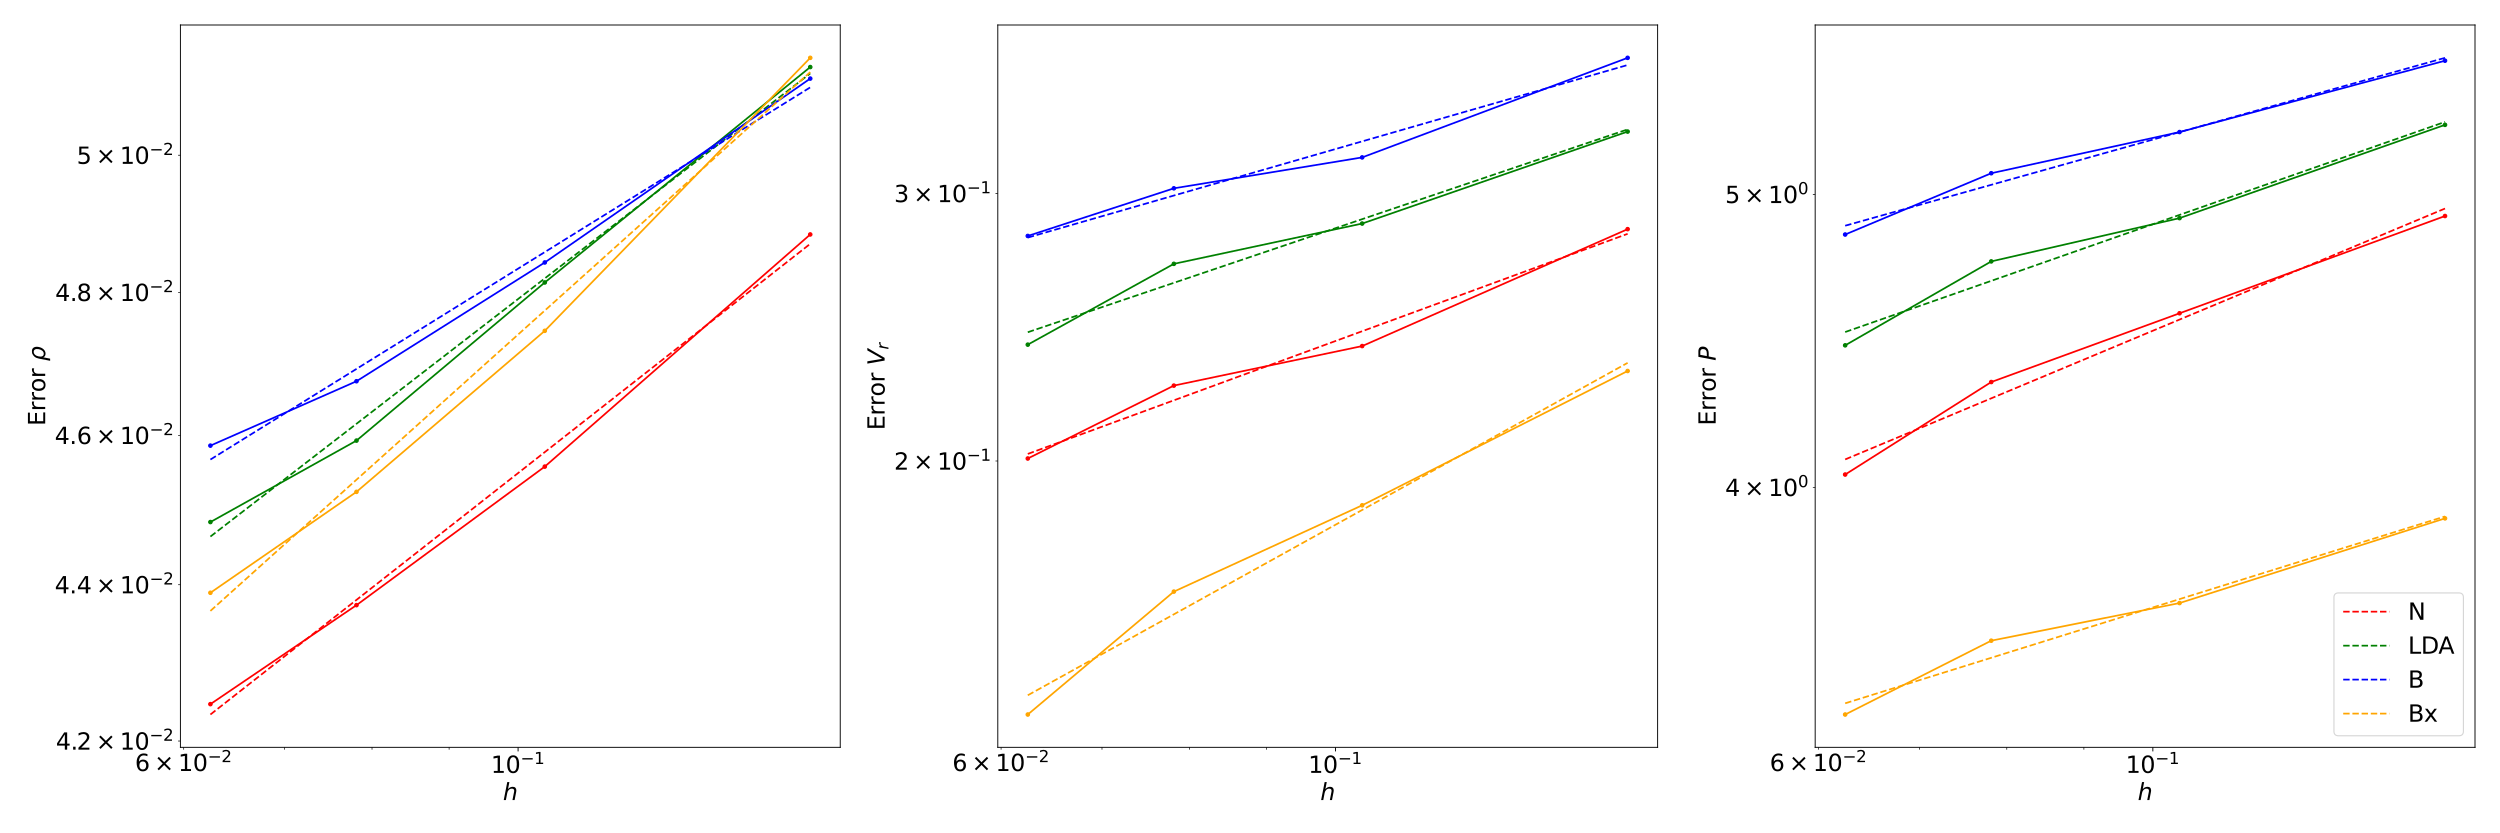 <?xml version="1.0" encoding="utf-8" standalone="no"?>
<!DOCTYPE svg PUBLIC "-//W3C//DTD SVG 1.1//EN"
  "http://www.w3.org/Graphics/SVG/1.1/DTD/svg11.dtd">
<svg xmlns:xlink="http://www.w3.org/1999/xlink" width="2160pt" height="720pt" viewBox="0 0 2160 720" xmlns="http://www.w3.org/2000/svg" version="1.1">
 <defs>
  <style type="text/css">*{stroke-linejoin: round; stroke-linecap: butt}</style>
 </defs>
 <g id="figure_1">
  <g id="patch_1">
   <path d="M 0 720 
L 2160 720 
L 2160 0 
L 0 0 
z
" style="fill: #ffffff"/>
  </g>
  <g id="axes_1">
   <g id="patch_2">
    <path d="M 155.875 645.712 
L 725.965 645.712 
L 725.965 21.6 
L 155.875 21.6 
z
" style="fill: #ffffff"/>
   </g>
   <g id="matplotlib.axis_1">
    <g id="xtick_1">
     <g id="line2d_1">
      <defs>
       <path id="m29c00d9abf" d="M 0 0 
L 0 3.5 
" style="stroke: #000000; stroke-width: 0.8"/>
      </defs>
      <g>
       <use xlink:href="#m29c00d9abf" x="447.627" y="645.712" style="stroke: #000000; stroke-width: 0.8"/>
      </g>
     </g>
     <g id="text_1">
      <!-- $\mathdefault{10^{-1}}$ -->
      <g transform="translate(424.127 667.909) scale(0.2 -0.2)">
       <defs>
        <path id="DejaVuSans-31" d="M 794 531 
L 1825 531 
L 1825 4091 
L 703 3866 
L 703 4441 
L 1819 4666 
L 2450 4666 
L 2450 531 
L 3481 531 
L 3481 0 
L 794 0 
L 794 531 
z
" transform="scale(0.016)"/>
        <path id="DejaVuSans-30" d="M 2034 4250 
Q 1547 4250 1301 3770 
Q 1056 3291 1056 2328 
Q 1056 1369 1301 889 
Q 1547 409 2034 409 
Q 2525 409 2770 889 
Q 3016 1369 3016 2328 
Q 3016 3291 2770 3770 
Q 2525 4250 2034 4250 
z
M 2034 4750 
Q 2819 4750 3233 4129 
Q 3647 3509 3647 2328 
Q 3647 1150 3233 529 
Q 2819 -91 2034 -91 
Q 1250 -91 836 529 
Q 422 1150 422 2328 
Q 422 3509 836 4129 
Q 1250 4750 2034 4750 
z
" transform="scale(0.016)"/>
        <path id="DejaVuSans-2212" d="M 678 2272 
L 4684 2272 
L 4684 1741 
L 678 1741 
L 678 2272 
z
" transform="scale(0.016)"/>
       </defs>
       <use xlink:href="#DejaVuSans-31" transform="translate(0 0.684)"/>
       <use xlink:href="#DejaVuSans-30" transform="translate(63.623 0.684)"/>
       <use xlink:href="#DejaVuSans-2212" transform="translate(128.203 38.966) scale(0.7)"/>
       <use xlink:href="#DejaVuSans-31" transform="translate(186.855 38.966) scale(0.7)"/>
      </g>
     </g>
    </g>
    <g id="xtick_2">
     <g id="line2d_2">
      <defs>
       <path id="m49c9341bab" d="M 0 0 
L 0 2 
" style="stroke: #000000; stroke-width: 0.6"/>
      </defs>
      <g>
       <use xlink:href="#m49c9341bab" x="158.712" y="645.712" style="stroke: #000000; stroke-width: 0.6"/>
      </g>
     </g>
     <g id="text_2">
      <!-- $\mathdefault{6\times10^{-2}}$ -->
      <g transform="translate(116.612 666.309) scale(0.2 -0.2)">
       <defs>
        <path id="DejaVuSans-36" d="M 2113 2584 
Q 1688 2584 1439 2293 
Q 1191 2003 1191 1497 
Q 1191 994 1439 701 
Q 1688 409 2113 409 
Q 2538 409 2786 701 
Q 3034 994 3034 1497 
Q 3034 2003 2786 2293 
Q 2538 2584 2113 2584 
z
M 3366 4563 
L 3366 3988 
Q 3128 4100 2886 4159 
Q 2644 4219 2406 4219 
Q 1781 4219 1451 3797 
Q 1122 3375 1075 2522 
Q 1259 2794 1537 2939 
Q 1816 3084 2150 3084 
Q 2853 3084 3261 2657 
Q 3669 2231 3669 1497 
Q 3669 778 3244 343 
Q 2819 -91 2113 -91 
Q 1303 -91 875 529 
Q 447 1150 447 2328 
Q 447 3434 972 4092 
Q 1497 4750 2381 4750 
Q 2619 4750 2861 4703 
Q 3103 4656 3366 4563 
z
" transform="scale(0.016)"/>
        <path id="DejaVuSans-d7" d="M 4488 3438 
L 3059 2003 
L 4488 575 
L 4116 197 
L 2681 1631 
L 1247 197 
L 878 575 
L 2303 2003 
L 878 3438 
L 1247 3816 
L 2681 2381 
L 4116 3816 
L 4488 3438 
z
" transform="scale(0.016)"/>
        <path id="DejaVuSans-32" d="M 1228 531 
L 3431 531 
L 3431 0 
L 469 0 
L 469 531 
Q 828 903 1448 1529 
Q 2069 2156 2228 2338 
Q 2531 2678 2651 2914 
Q 2772 3150 2772 3378 
Q 2772 3750 2511 3984 
Q 2250 4219 1831 4219 
Q 1534 4219 1204 4116 
Q 875 4013 500 3803 
L 500 4441 
Q 881 4594 1212 4672 
Q 1544 4750 1819 4750 
Q 2544 4750 2975 4387 
Q 3406 4025 3406 3419 
Q 3406 3131 3298 2873 
Q 3191 2616 2906 2266 
Q 2828 2175 2409 1742 
Q 1991 1309 1228 531 
z
" transform="scale(0.016)"/>
       </defs>
       <use xlink:href="#DejaVuSans-36" transform="translate(0 0.766)"/>
       <use xlink:href="#DejaVuSans-d7" transform="translate(83.105 0.766)"/>
       <use xlink:href="#DejaVuSans-31" transform="translate(186.377 0.766)"/>
       <use xlink:href="#DejaVuSans-30" transform="translate(250 0.766)"/>
       <use xlink:href="#DejaVuSans-2212" transform="translate(314.58 39.047) scale(0.7)"/>
       <use xlink:href="#DejaVuSans-32" transform="translate(373.232 39.047) scale(0.7)"/>
      </g>
     </g>
    </g>
    <g id="xtick_3">
     <g id="line2d_3">
      <g>
       <use xlink:href="#m49c9341bab" x="245.897" y="645.712" style="stroke: #000000; stroke-width: 0.6"/>
      </g>
     </g>
    </g>
    <g id="xtick_4">
     <g id="line2d_4">
      <g>
       <use xlink:href="#m49c9341bab" x="321.421" y="645.712" style="stroke: #000000; stroke-width: 0.6"/>
      </g>
     </g>
    </g>
    <g id="xtick_5">
     <g id="line2d_5">
      <g>
       <use xlink:href="#m49c9341bab" x="388.037" y="645.712" style="stroke: #000000; stroke-width: 0.6"/>
      </g>
     </g>
    </g>
    <g id="text_3">
     <!-- $h$ -->
     <g transform="translate(434.52 691.265) scale(0.2 -0.2)">
      <defs>
       <path id="DejaVuSans-Oblique-68" d="M 3566 2113 
L 3156 0 
L 2578 0 
L 2988 2091 
Q 3016 2238 3031 2350 
Q 3047 2463 3047 2528 
Q 3047 2791 2881 2937 
Q 2716 3084 2419 3084 
Q 1956 3084 1617 2771 
Q 1278 2459 1178 1941 
L 800 0 
L 225 0 
L 1172 4863 
L 1747 4863 
L 1375 2950 
Q 1594 3244 1934 3414 
Q 2275 3584 2650 3584 
Q 3113 3584 3367 3334 
Q 3622 3084 3622 2631 
Q 3622 2519 3608 2391 
Q 3594 2263 3566 2113 
z
" transform="scale(0.016)"/>
      </defs>
      <use xlink:href="#DejaVuSans-Oblique-68" transform="translate(0 0.016)"/>
     </g>
    </g>
   </g>
   <g id="matplotlib.axis_2">
    <g id="ytick_1">
     <g id="line2d_6">
      <defs>
       <path id="m13ef3aa8ee" d="M 0 0 
L -2 0 
" style="stroke: #000000; stroke-width: 0.6"/>
      </defs>
      <g>
       <use xlink:href="#m13ef3aa8ee" x="155.875" y="640.265" style="stroke: #000000; stroke-width: 0.6"/>
      </g>
     </g>
     <g id="text_4">
      <!-- $\mathdefault{4.2\times10^{-2}}$ -->
      <g transform="translate(48.275 647.863) scale(0.2 -0.2)">
       <defs>
        <path id="DejaVuSans-34" d="M 2419 4116 
L 825 1625 
L 2419 1625 
L 2419 4116 
z
M 2253 4666 
L 3047 4666 
L 3047 1625 
L 3713 1625 
L 3713 1100 
L 3047 1100 
L 3047 0 
L 2419 0 
L 2419 1100 
L 313 1100 
L 313 1709 
L 2253 4666 
z
" transform="scale(0.016)"/>
        <path id="DejaVuSans-2e" d="M 684 794 
L 1344 794 
L 1344 0 
L 684 0 
L 684 794 
z
" transform="scale(0.016)"/>
       </defs>
       <use xlink:href="#DejaVuSans-34" transform="translate(0 0.766)"/>
       <use xlink:href="#DejaVuSans-2e" transform="translate(63.623 0.766)"/>
       <use xlink:href="#DejaVuSans-32" transform="translate(89.91 0.766)"/>
       <use xlink:href="#DejaVuSans-d7" transform="translate(173.016 0.766)"/>
       <use xlink:href="#DejaVuSans-31" transform="translate(276.287 0.766)"/>
       <use xlink:href="#DejaVuSans-30" transform="translate(339.91 0.766)"/>
       <use xlink:href="#DejaVuSans-2212" transform="translate(404.49 39.047) scale(0.7)"/>
       <use xlink:href="#DejaVuSans-32" transform="translate(463.143 39.047) scale(0.7)"/>
      </g>
     </g>
    </g>
    <g id="ytick_2">
     <g id="line2d_7">
      <g>
       <use xlink:href="#m13ef3aa8ee" x="155.875" y="505.221" style="stroke: #000000; stroke-width: 0.6"/>
      </g>
     </g>
     <g id="text_5">
      <!-- $\mathdefault{4.4\times10^{-2}}$ -->
      <g transform="translate(47.275 512.819) scale(0.2 -0.2)">
       <use xlink:href="#DejaVuSans-34" transform="translate(0 0.766)"/>
       <use xlink:href="#DejaVuSans-2e" transform="translate(63.623 0.766)"/>
       <use xlink:href="#DejaVuSans-34" transform="translate(95.41 0.766)"/>
       <use xlink:href="#DejaVuSans-d7" transform="translate(178.516 0.766)"/>
       <use xlink:href="#DejaVuSans-31" transform="translate(281.787 0.766)"/>
       <use xlink:href="#DejaVuSans-30" transform="translate(345.41 0.766)"/>
       <use xlink:href="#DejaVuSans-2212" transform="translate(409.99 39.047) scale(0.7)"/>
       <use xlink:href="#DejaVuSans-32" transform="translate(468.643 39.047) scale(0.7)"/>
      </g>
     </g>
    </g>
    <g id="ytick_3">
     <g id="line2d_8">
      <g>
       <use xlink:href="#m13ef3aa8ee" x="155.875" y="376.18" style="stroke: #000000; stroke-width: 0.6"/>
      </g>
     </g>
     <g id="text_6">
      <!-- $\mathdefault{4.6\times10^{-2}}$ -->
      <g transform="translate(47.275 383.779) scale(0.2 -0.2)">
       <use xlink:href="#DejaVuSans-34" transform="translate(0 0.766)"/>
       <use xlink:href="#DejaVuSans-2e" transform="translate(63.623 0.766)"/>
       <use xlink:href="#DejaVuSans-36" transform="translate(95.41 0.766)"/>
       <use xlink:href="#DejaVuSans-d7" transform="translate(178.516 0.766)"/>
       <use xlink:href="#DejaVuSans-31" transform="translate(281.787 0.766)"/>
       <use xlink:href="#DejaVuSans-30" transform="translate(345.41 0.766)"/>
       <use xlink:href="#DejaVuSans-2212" transform="translate(409.99 39.047) scale(0.7)"/>
       <use xlink:href="#DejaVuSans-32" transform="translate(468.643 39.047) scale(0.7)"/>
      </g>
     </g>
    </g>
    <g id="ytick_4">
     <g id="line2d_9">
      <g>
       <use xlink:href="#m13ef3aa8ee" x="155.875" y="252.633" style="stroke: #000000; stroke-width: 0.6"/>
      </g>
     </g>
     <g id="text_7">
      <!-- $\mathdefault{4.8\times10^{-2}}$ -->
      <g transform="translate(47.675 260.231) scale(0.2 -0.2)">
       <defs>
        <path id="DejaVuSans-38" d="M 2034 2216 
Q 1584 2216 1326 1975 
Q 1069 1734 1069 1313 
Q 1069 891 1326 650 
Q 1584 409 2034 409 
Q 2484 409 2743 651 
Q 3003 894 3003 1313 
Q 3003 1734 2745 1975 
Q 2488 2216 2034 2216 
z
M 1403 2484 
Q 997 2584 770 2862 
Q 544 3141 544 3541 
Q 544 4100 942 4425 
Q 1341 4750 2034 4750 
Q 2731 4750 3128 4425 
Q 3525 4100 3525 3541 
Q 3525 3141 3298 2862 
Q 3072 2584 2669 2484 
Q 3125 2378 3379 2068 
Q 3634 1759 3634 1313 
Q 3634 634 3220 271 
Q 2806 -91 2034 -91 
Q 1263 -91 848 271 
Q 434 634 434 1313 
Q 434 1759 690 2068 
Q 947 2378 1403 2484 
z
M 1172 3481 
Q 1172 3119 1398 2916 
Q 1625 2713 2034 2713 
Q 2441 2713 2670 2916 
Q 2900 3119 2900 3481 
Q 2900 3844 2670 4047 
Q 2441 4250 2034 4250 
Q 1625 4250 1398 4047 
Q 1172 3844 1172 3481 
z
" transform="scale(0.016)"/>
       </defs>
       <use xlink:href="#DejaVuSans-34" transform="translate(0 0.766)"/>
       <use xlink:href="#DejaVuSans-2e" transform="translate(63.623 0.766)"/>
       <use xlink:href="#DejaVuSans-38" transform="translate(92.785 0.766)"/>
       <use xlink:href="#DejaVuSans-d7" transform="translate(175.891 0.766)"/>
       <use xlink:href="#DejaVuSans-31" transform="translate(279.162 0.766)"/>
       <use xlink:href="#DejaVuSans-30" transform="translate(342.785 0.766)"/>
       <use xlink:href="#DejaVuSans-2212" transform="translate(407.365 39.047) scale(0.7)"/>
       <use xlink:href="#DejaVuSans-32" transform="translate(466.018 39.047) scale(0.7)"/>
      </g>
     </g>
    </g>
    <g id="ytick_5">
     <g id="line2d_10">
      <g>
       <use xlink:href="#m13ef3aa8ee" x="155.875" y="134.129" style="stroke: #000000; stroke-width: 0.6"/>
      </g>
     </g>
     <g id="text_8">
      <!-- $\mathdefault{5\times10^{-2}}$ -->
      <g transform="translate(66.275 141.728) scale(0.2 -0.2)">
       <defs>
        <path id="DejaVuSans-35" d="M 691 4666 
L 3169 4666 
L 3169 4134 
L 1269 4134 
L 1269 2991 
Q 1406 3038 1543 3061 
Q 1681 3084 1819 3084 
Q 2600 3084 3056 2656 
Q 3513 2228 3513 1497 
Q 3513 744 3044 326 
Q 2575 -91 1722 -91 
Q 1428 -91 1123 -41 
Q 819 9 494 109 
L 494 744 
Q 775 591 1075 516 
Q 1375 441 1709 441 
Q 2250 441 2565 725 
Q 2881 1009 2881 1497 
Q 2881 1984 2565 2268 
Q 2250 2553 1709 2553 
Q 1456 2553 1204 2497 
Q 953 2441 691 2322 
L 691 4666 
z
" transform="scale(0.016)"/>
       </defs>
       <use xlink:href="#DejaVuSans-35" transform="translate(0 0.766)"/>
       <use xlink:href="#DejaVuSans-d7" transform="translate(83.105 0.766)"/>
       <use xlink:href="#DejaVuSans-31" transform="translate(186.377 0.766)"/>
       <use xlink:href="#DejaVuSans-30" transform="translate(250 0.766)"/>
       <use xlink:href="#DejaVuSans-2212" transform="translate(314.58 39.047) scale(0.7)"/>
       <use xlink:href="#DejaVuSans-32" transform="translate(373.232 39.047) scale(0.7)"/>
      </g>
     </g>
    </g>
    <g id="text_9">
     <!-- Error $\rho$ -->
     <g transform="translate(39.075 367.956) rotate(-90) scale(0.2 -0.2)">
      <defs>
       <path id="DejaVuSans-45" d="M 628 4666 
L 3578 4666 
L 3578 4134 
L 1259 4134 
L 1259 2753 
L 3481 2753 
L 3481 2222 
L 1259 2222 
L 1259 531 
L 3634 531 
L 3634 0 
L 628 0 
L 628 4666 
z
" transform="scale(0.016)"/>
       <path id="DejaVuSans-72" d="M 2631 2963 
Q 2534 3019 2420 3045 
Q 2306 3072 2169 3072 
Q 1681 3072 1420 2755 
Q 1159 2438 1159 1844 
L 1159 0 
L 581 0 
L 581 3500 
L 1159 3500 
L 1159 2956 
Q 1341 3275 1631 3429 
Q 1922 3584 2338 3584 
Q 2397 3584 2469 3576 
Q 2541 3569 2628 3553 
L 2631 2963 
z
" transform="scale(0.016)"/>
       <path id="DejaVuSans-6f" d="M 1959 3097 
Q 1497 3097 1228 2736 
Q 959 2375 959 1747 
Q 959 1119 1226 758 
Q 1494 397 1959 397 
Q 2419 397 2687 759 
Q 2956 1122 2956 1747 
Q 2956 2369 2687 2733 
Q 2419 3097 1959 3097 
z
M 1959 3584 
Q 2709 3584 3137 3096 
Q 3566 2609 3566 1747 
Q 3566 888 3137 398 
Q 2709 -91 1959 -91 
Q 1206 -91 779 398 
Q 353 888 353 1747 
Q 353 2609 779 3096 
Q 1206 3584 1959 3584 
z
" transform="scale(0.016)"/>
       <path id="DejaVuSans-20" transform="scale(0.016)"/>
       <path id="DejaVuSans-Oblique-3c1" d="M 1203 2875 
Q 1453 3194 1981 3475 
Q 2188 3584 2756 3584 
Q 3394 3584 3694 3078 
Q 3994 2572 3834 1747 
Q 3672 922 3175 415 
Q 2678 -91 2041 -91 
Q 1656 -91 1409 63 
Q 1163 213 1044 525 
L 681 -1331 
L 103 -1331 
L 697 1716 
Q 838 2438 1203 2875 
z
M 3238 1747 
Q 3359 2381 3169 2744 
Q 2978 3103 2522 3103 
Q 2066 3103 1734 2744 
Q 1403 2381 1281 1747 
Q 1156 1113 1347 750 
Q 1538 391 1994 391 
Q 2450 391 2781 750 
Q 3113 1113 3238 1747 
z
" transform="scale(0.016)"/>
      </defs>
      <use xlink:href="#DejaVuSans-45" transform="translate(0 0.094)"/>
      <use xlink:href="#DejaVuSans-72" transform="translate(63.184 0.094)"/>
      <use xlink:href="#DejaVuSans-72" transform="translate(104.297 0.094)"/>
      <use xlink:href="#DejaVuSans-6f" transform="translate(145.41 0.094)"/>
      <use xlink:href="#DejaVuSans-72" transform="translate(206.592 0.094)"/>
      <use xlink:href="#DejaVuSans-20" transform="translate(247.705 0.094)"/>
      <use xlink:href="#DejaVuSans-Oblique-3c1" transform="translate(279.492 0.094)"/>
     </g>
    </g>
   </g>
   <g id="line2d_11">
    <path d="M 181.788 608.373 
L 308.002 522.839 
L 470.689 403.144 
L 700.051 202.569 
" clip-path="url(#p3a1f662b52)" style="fill: none; stroke: #ff0000; stroke-width: 1.5; stroke-linecap: square"/>
    <defs>
     <path id="m4e301d57fb" d="M 0 1.5 
C 0.398 1.5 0.779 1.342 1.061 1.061 
C 1.342 0.779 1.5 0.398 1.5 0 
C 1.5 -0.398 1.342 -0.779 1.061 -1.061 
C 0.779 -1.342 0.398 -1.5 0 -1.5 
C -0.398 -1.5 -0.779 -1.342 -1.061 -1.061 
C -1.342 -0.779 -1.5 -0.398 -1.5 0 
C -1.5 0.398 -1.342 0.779 -1.061 1.061 
C -0.779 1.342 -0.398 1.5 0 1.5 
z
" style="stroke: #ff0000"/>
    </defs>
    <g clip-path="url(#p3a1f662b52)">
     <use xlink:href="#m4e301d57fb" x="181.788" y="608.373" style="fill: #ff0000; stroke: #ff0000"/>
     <use xlink:href="#m4e301d57fb" x="308.002" y="522.839" style="fill: #ff0000; stroke: #ff0000"/>
     <use xlink:href="#m4e301d57fb" x="470.689" y="403.144" style="fill: #ff0000; stroke: #ff0000"/>
     <use xlink:href="#m4e301d57fb" x="700.051" y="202.569" style="fill: #ff0000; stroke: #ff0000"/>
    </g>
   </g>
   <g id="line2d_12">
    <path d="M 181.788 617.343 
L 308.002 518.3 
L 470.689 390.635 
L 700.051 210.648 
" clip-path="url(#p3a1f662b52)" style="fill: none; stroke-dasharray: 5.55,2.4; stroke-dashoffset: 0; stroke: #ff0000; stroke-width: 1.5"/>
   </g>
   <g id="line2d_13">
    <path d="M 181.788 451.052 
L 308.002 380.677 
L 470.689 244.059 
L 700.051 57.941 
" clip-path="url(#p3a1f662b52)" style="fill: none; stroke: #008000; stroke-width: 1.5; stroke-linecap: square"/>
    <defs>
     <path id="m4113398e4c" d="M 0 1.5 
C 0.398 1.5 0.779 1.342 1.061 1.061 
C 1.342 0.779 1.5 0.398 1.5 0 
C 1.5 -0.398 1.342 -0.779 1.061 -1.061 
C 0.779 -1.342 0.398 -1.5 0 -1.5 
C -0.398 -1.5 -0.779 -1.342 -1.061 -1.061 
C -1.342 -0.779 -1.5 -0.398 -1.5 0 
C -1.5 0.398 -1.342 0.779 -1.061 1.061 
C -0.779 1.342 -0.398 1.5 0 1.5 
z
" style="stroke: #008000"/>
    </defs>
    <g clip-path="url(#p3a1f662b52)">
     <use xlink:href="#m4113398e4c" x="181.788" y="451.052" style="fill: #008000; stroke: #008000"/>
     <use xlink:href="#m4113398e4c" x="308.002" y="380.677" style="fill: #008000; stroke: #008000"/>
     <use xlink:href="#m4113398e4c" x="470.689" y="244.059" style="fill: #008000; stroke: #008000"/>
     <use xlink:href="#m4113398e4c" x="700.051" y="57.941" style="fill: #008000; stroke: #008000"/>
    </g>
   </g>
   <g id="line2d_14">
    <path d="M 181.788 463.6 
L 308.002 366.149 
L 470.689 240.536 
L 700.051 63.443 
" clip-path="url(#p3a1f662b52)" style="fill: none; stroke-dasharray: 5.55,2.4; stroke-dashoffset: 0; stroke: #008000; stroke-width: 1.5"/>
   </g>
   <g id="line2d_15">
    <path d="M 181.788 385.022 
L 308.002 329.392 
L 470.689 226.769 
L 700.051 67.886 
" clip-path="url(#p3a1f662b52)" style="fill: none; stroke: #0000ff; stroke-width: 1.5; stroke-linecap: square"/>
    <defs>
     <path id="m207819e78e" d="M 0 1.5 
C 0.398 1.5 0.779 1.342 1.061 1.061 
C 1.342 0.779 1.5 0.398 1.5 0 
C 1.5 -0.398 1.342 -0.779 1.061 -1.061 
C 0.779 -1.342 0.398 -1.5 0 -1.5 
C -0.398 -1.5 -0.779 -1.342 -1.061 -1.061 
C -1.342 -0.779 -1.5 -0.398 -1.5 0 
C -1.5 0.398 -1.342 0.779 -1.061 1.061 
C -0.779 1.342 -0.398 1.5 0 1.5 
z
" style="stroke: #0000ff"/>
    </defs>
    <g clip-path="url(#p3a1f662b52)">
     <use xlink:href="#m207819e78e" x="181.788" y="385.022" style="fill: #0000ff; stroke: #0000ff"/>
     <use xlink:href="#m207819e78e" x="308.002" y="329.392" style="fill: #0000ff; stroke: #0000ff"/>
     <use xlink:href="#m207819e78e" x="470.689" y="226.769" style="fill: #0000ff; stroke: #0000ff"/>
     <use xlink:href="#m207819e78e" x="700.051" y="67.886" style="fill: #0000ff; stroke: #0000ff"/>
    </g>
   </g>
   <g id="line2d_16">
    <path d="M 181.788 397.052 
L 308.002 318.739 
L 470.689 217.796 
L 700.051 75.482 
" clip-path="url(#p3a1f662b52)" style="fill: none; stroke-dasharray: 5.55,2.4; stroke-dashoffset: 0; stroke: #0000ff; stroke-width: 1.5"/>
   </g>
   <g id="line2d_17">
    <path d="M 181.788 512.156 
L 308.002 424.954 
L 470.689 285.836 
L 700.051 49.969 
" clip-path="url(#p3a1f662b52)" style="fill: none; stroke: #ffa500; stroke-width: 1.5; stroke-linecap: square"/>
    <defs>
     <path id="m55eee5a43b" d="M 0 1.5 
C 0.398 1.5 0.779 1.342 1.061 1.061 
C 1.342 0.779 1.5 0.398 1.5 0 
C 1.5 -0.398 1.342 -0.779 1.061 -1.061 
C 0.779 -1.342 0.398 -1.5 0 -1.5 
C -0.398 -1.5 -0.779 -1.342 -1.061 -1.061 
C -1.342 -0.779 -1.5 -0.398 -1.5 0 
C -1.5 0.398 -1.342 0.779 -1.061 1.061 
C -0.779 1.342 -0.398 1.5 0 1.5 
z
" style="stroke: #ffa500"/>
    </defs>
    <g clip-path="url(#p3a1f662b52)">
     <use xlink:href="#m55eee5a43b" x="181.788" y="512.156" style="fill: #ffa500; stroke: #ffa500"/>
     <use xlink:href="#m55eee5a43b" x="308.002" y="424.954" style="fill: #ffa500; stroke: #ffa500"/>
     <use xlink:href="#m55eee5a43b" x="470.689" y="285.836" style="fill: #ffa500; stroke: #ffa500"/>
     <use xlink:href="#m55eee5a43b" x="700.051" y="49.969" style="fill: #ffa500; stroke: #ffa500"/>
    </g>
   </g>
   <g id="line2d_18">
    <path d="M 181.788 527.842 
L 308.002 414.464 
L 470.689 268.323 
L 700.051 62.286 
" clip-path="url(#p3a1f662b52)" style="fill: none; stroke-dasharray: 5.55,2.4; stroke-dashoffset: 0; stroke: #ffa500; stroke-width: 1.5"/>
   </g>
   <g id="patch_3">
    <path d="M 155.875 645.712 
L 155.875 21.6 
" style="fill: none; stroke: #000000; stroke-width: 0.8; stroke-linejoin: miter; stroke-linecap: square"/>
   </g>
   <g id="patch_4">
    <path d="M 725.965 645.712 
L 725.965 21.6 
" style="fill: none; stroke: #000000; stroke-width: 0.8; stroke-linejoin: miter; stroke-linecap: square"/>
   </g>
   <g id="patch_5">
    <path d="M 155.875 645.712 
L 725.965 645.712 
" style="fill: none; stroke: #000000; stroke-width: 0.8; stroke-linejoin: miter; stroke-linecap: square"/>
   </g>
   <g id="patch_6">
    <path d="M 155.875 21.6 
L 725.965 21.6 
" style="fill: none; stroke: #000000; stroke-width: 0.8; stroke-linejoin: miter; stroke-linecap: square"/>
   </g>
  </g>
  <g id="axes_2">
   <g id="patch_7">
    <path d="M 862.093 645.712 
L 1432.182 645.712 
L 1432.182 21.6 
L 862.093 21.6 
z
" style="fill: #ffffff"/>
   </g>
   <g id="matplotlib.axis_3">
    <g id="xtick_6">
     <g id="line2d_19">
      <g>
       <use xlink:href="#m29c00d9abf" x="1153.844" y="645.712" style="stroke: #000000; stroke-width: 0.8"/>
      </g>
     </g>
     <g id="text_10">
      <!-- $\mathdefault{10^{-1}}$ -->
      <g transform="translate(1130.344 667.909) scale(0.2 -0.2)">
       <use xlink:href="#DejaVuSans-31" transform="translate(0 0.684)"/>
       <use xlink:href="#DejaVuSans-30" transform="translate(63.623 0.684)"/>
       <use xlink:href="#DejaVuSans-2212" transform="translate(128.203 38.966) scale(0.7)"/>
       <use xlink:href="#DejaVuSans-31" transform="translate(186.855 38.966) scale(0.7)"/>
      </g>
     </g>
    </g>
    <g id="xtick_7">
     <g id="line2d_20">
      <g>
       <use xlink:href="#m49c9341bab" x="864.93" y="645.712" style="stroke: #000000; stroke-width: 0.6"/>
      </g>
     </g>
     <g id="text_11">
      <!-- $\mathdefault{6\times10^{-2}}$ -->
      <g transform="translate(822.83 666.309) scale(0.2 -0.2)">
       <use xlink:href="#DejaVuSans-36" transform="translate(0 0.766)"/>
       <use xlink:href="#DejaVuSans-d7" transform="translate(83.105 0.766)"/>
       <use xlink:href="#DejaVuSans-31" transform="translate(186.377 0.766)"/>
       <use xlink:href="#DejaVuSans-30" transform="translate(250 0.766)"/>
       <use xlink:href="#DejaVuSans-2212" transform="translate(314.58 39.047) scale(0.7)"/>
       <use xlink:href="#DejaVuSans-32" transform="translate(373.232 39.047) scale(0.7)"/>
      </g>
     </g>
    </g>
    <g id="xtick_8">
     <g id="line2d_21">
      <g>
       <use xlink:href="#m49c9341bab" x="952.115" y="645.712" style="stroke: #000000; stroke-width: 0.6"/>
      </g>
     </g>
    </g>
    <g id="xtick_9">
     <g id="line2d_22">
      <g>
       <use xlink:href="#m49c9341bab" x="1027.638" y="645.712" style="stroke: #000000; stroke-width: 0.6"/>
      </g>
     </g>
    </g>
    <g id="xtick_10">
     <g id="line2d_23">
      <g>
       <use xlink:href="#m49c9341bab" x="1094.254" y="645.712" style="stroke: #000000; stroke-width: 0.6"/>
      </g>
     </g>
    </g>
    <g id="text_12">
     <!-- $h$ -->
     <g transform="translate(1140.738 691.265) scale(0.2 -0.2)">
      <use xlink:href="#DejaVuSans-Oblique-68" transform="translate(0 0.016)"/>
     </g>
    </g>
   </g>
   <g id="matplotlib.axis_4">
    <g id="ytick_6">
     <g id="line2d_24">
      <g>
       <use xlink:href="#m13ef3aa8ee" x="862.093" y="398.31" style="stroke: #000000; stroke-width: 0.6"/>
      </g>
     </g>
     <g id="text_13">
      <!-- $\mathdefault{2\times10^{-1}}$ -->
      <g transform="translate(772.493 405.909) scale(0.2 -0.2)">
       <use xlink:href="#DejaVuSans-32" transform="translate(0 0.684)"/>
       <use xlink:href="#DejaVuSans-d7" transform="translate(83.105 0.684)"/>
       <use xlink:href="#DejaVuSans-31" transform="translate(186.377 0.684)"/>
       <use xlink:href="#DejaVuSans-30" transform="translate(250 0.684)"/>
       <use xlink:href="#DejaVuSans-2212" transform="translate(314.58 38.966) scale(0.7)"/>
       <use xlink:href="#DejaVuSans-31" transform="translate(373.232 38.966) scale(0.7)"/>
      </g>
     </g>
    </g>
    <g id="ytick_7">
     <g id="line2d_25">
      <g>
       <use xlink:href="#m13ef3aa8ee" x="862.093" y="167.191" style="stroke: #000000; stroke-width: 0.6"/>
      </g>
     </g>
     <g id="text_14">
      <!-- $\mathdefault{3\times10^{-1}}$ -->
      <g transform="translate(772.493 174.789) scale(0.2 -0.2)">
       <defs>
        <path id="DejaVuSans-33" d="M 2597 2516 
Q 3050 2419 3304 2112 
Q 3559 1806 3559 1356 
Q 3559 666 3084 287 
Q 2609 -91 1734 -91 
Q 1441 -91 1130 -33 
Q 819 25 488 141 
L 488 750 
Q 750 597 1062 519 
Q 1375 441 1716 441 
Q 2309 441 2620 675 
Q 2931 909 2931 1356 
Q 2931 1769 2642 2001 
Q 2353 2234 1838 2234 
L 1294 2234 
L 1294 2753 
L 1863 2753 
Q 2328 2753 2575 2939 
Q 2822 3125 2822 3475 
Q 2822 3834 2567 4026 
Q 2313 4219 1838 4219 
Q 1578 4219 1281 4162 
Q 984 4106 628 3988 
L 628 4550 
Q 988 4650 1302 4700 
Q 1616 4750 1894 4750 
Q 2613 4750 3031 4423 
Q 3450 4097 3450 3541 
Q 3450 3153 3228 2886 
Q 3006 2619 2597 2516 
z
" transform="scale(0.016)"/>
       </defs>
       <use xlink:href="#DejaVuSans-33" transform="translate(0 0.684)"/>
       <use xlink:href="#DejaVuSans-d7" transform="translate(83.105 0.684)"/>
       <use xlink:href="#DejaVuSans-31" transform="translate(186.377 0.684)"/>
       <use xlink:href="#DejaVuSans-30" transform="translate(250 0.684)"/>
       <use xlink:href="#DejaVuSans-2212" transform="translate(314.58 38.966) scale(0.7)"/>
       <use xlink:href="#DejaVuSans-31" transform="translate(373.232 38.966) scale(0.7)"/>
      </g>
     </g>
    </g>
    <g id="text_15">
     <!-- Error $V_r$ -->
     <g transform="translate(764.333 371.656) rotate(-90) scale(0.2 -0.2)">
      <defs>
       <path id="DejaVuSans-Oblique-56" d="M 1319 0 
L 500 4666 
L 1119 4666 
L 1797 653 
L 4063 4666 
L 4750 4666 
L 2053 0 
L 1319 0 
z
" transform="scale(0.016)"/>
       <path id="DejaVuSans-Oblique-72" d="M 2853 2969 
Q 2766 3016 2653 3041 
Q 2541 3066 2413 3066 
Q 1953 3066 1609 2717 
Q 1266 2369 1153 1784 
L 800 0 
L 225 0 
L 909 3500 
L 1484 3500 
L 1375 2956 
Q 1603 3259 1920 3421 
Q 2238 3584 2597 3584 
Q 2691 3584 2781 3573 
Q 2872 3563 2963 3538 
L 2853 2969 
z
" transform="scale(0.016)"/>
      </defs>
      <use xlink:href="#DejaVuSans-45" transform="translate(0 0.094)"/>
      <use xlink:href="#DejaVuSans-72" transform="translate(63.184 0.094)"/>
      <use xlink:href="#DejaVuSans-72" transform="translate(104.297 0.094)"/>
      <use xlink:href="#DejaVuSans-6f" transform="translate(145.41 0.094)"/>
      <use xlink:href="#DejaVuSans-72" transform="translate(206.592 0.094)"/>
      <use xlink:href="#DejaVuSans-20" transform="translate(247.705 0.094)"/>
      <use xlink:href="#DejaVuSans-Oblique-56" transform="translate(279.492 0.094)"/>
      <use xlink:href="#DejaVuSans-Oblique-72" transform="translate(347.9 -16.312) scale(0.7)"/>
     </g>
    </g>
   </g>
   <g id="line2d_26">
    <path d="M 888.006 396.15 
L 1014.22 333.158 
L 1176.907 299 
L 1406.269 197.983 
" clip-path="url(#p58690a5eea)" style="fill: none; stroke: #ff0000; stroke-width: 1.5; stroke-linecap: square"/>
    <g clip-path="url(#p58690a5eea)">
     <use xlink:href="#m4e301d57fb" x="888.006" y="396.15" style="fill: #ff0000; stroke: #ff0000"/>
     <use xlink:href="#m4e301d57fb" x="1014.22" y="333.158" style="fill: #ff0000; stroke: #ff0000"/>
     <use xlink:href="#m4e301d57fb" x="1176.907" y="299" style="fill: #ff0000; stroke: #ff0000"/>
     <use xlink:href="#m4e301d57fb" x="1406.269" y="197.983" style="fill: #ff0000; stroke: #ff0000"/>
    </g>
   </g>
   <g id="line2d_27">
    <path d="M 888.006 392.194 
L 1014.22 345.882 
L 1176.907 286.187 
L 1406.269 202.027 
" clip-path="url(#p58690a5eea)" style="fill: none; stroke-dasharray: 5.55,2.4; stroke-dashoffset: 0; stroke: #ff0000; stroke-width: 1.5"/>
   </g>
   <g id="line2d_28">
    <path d="M 888.006 297.775 
L 1014.22 227.961 
L 1176.907 193.147 
L 1406.269 113.683 
" clip-path="url(#p58690a5eea)" style="fill: none; stroke: #008000; stroke-width: 1.5; stroke-linecap: square"/>
    <g clip-path="url(#p58690a5eea)">
     <use xlink:href="#m4113398e4c" x="888.006" y="297.775" style="fill: #008000; stroke: #008000"/>
     <use xlink:href="#m4113398e4c" x="1014.22" y="227.961" style="fill: #008000; stroke: #008000"/>
     <use xlink:href="#m4113398e4c" x="1176.907" y="193.147" style="fill: #008000; stroke: #008000"/>
     <use xlink:href="#m4113398e4c" x="1406.269" y="113.683" style="fill: #008000; stroke: #008000"/>
    </g>
   </g>
   <g id="line2d_29">
    <path d="M 888.006 287.043 
L 1014.22 244.366 
L 1176.907 189.356 
L 1406.269 111.801 
" clip-path="url(#p58690a5eea)" style="fill: none; stroke-dasharray: 5.55,2.4; stroke-dashoffset: 0; stroke: #008000; stroke-width: 1.5"/>
   </g>
   <g id="line2d_30">
    <path d="M 888.006 203.861 
L 1014.22 162.708 
L 1176.907 135.994 
L 1406.269 49.969 
" clip-path="url(#p58690a5eea)" style="fill: none; stroke: #0000ff; stroke-width: 1.5; stroke-linecap: square"/>
    <g clip-path="url(#p58690a5eea)">
     <use xlink:href="#m207819e78e" x="888.006" y="203.861" style="fill: #0000ff; stroke: #0000ff"/>
     <use xlink:href="#m207819e78e" x="1014.22" y="162.708" style="fill: #0000ff; stroke: #0000ff"/>
     <use xlink:href="#m207819e78e" x="1176.907" y="135.994" style="fill: #0000ff; stroke: #0000ff"/>
     <use xlink:href="#m207819e78e" x="1406.269" y="49.969" style="fill: #0000ff; stroke: #0000ff"/>
    </g>
   </g>
   <g id="line2d_31">
    <path d="M 888.006 205.263 
L 1014.22 168.953 
L 1176.907 122.15 
L 1406.269 56.165 
" clip-path="url(#p58690a5eea)" style="fill: none; stroke-dasharray: 5.55,2.4; stroke-dashoffset: 0; stroke: #0000ff; stroke-width: 1.5"/>
   </g>
   <g id="line2d_32">
    <path d="M 888.006 617.343 
L 1014.22 511.145 
L 1176.907 436.581 
L 1406.269 320.537 
" clip-path="url(#p58690a5eea)" style="fill: none; stroke: #ffa500; stroke-width: 1.5; stroke-linecap: square"/>
    <g clip-path="url(#p58690a5eea)">
     <use xlink:href="#m55eee5a43b" x="888.006" y="617.343" style="fill: #ffa500; stroke: #ffa500"/>
     <use xlink:href="#m55eee5a43b" x="1014.22" y="511.145" style="fill: #ffa500; stroke: #ffa500"/>
     <use xlink:href="#m55eee5a43b" x="1176.907" y="436.581" style="fill: #ffa500; stroke: #ffa500"/>
     <use xlink:href="#m55eee5a43b" x="1406.269" y="320.537" style="fill: #ffa500; stroke: #ffa500"/>
    </g>
   </g>
   <g id="line2d_33">
    <path d="M 888.006 600.713 
L 1014.22 530.77 
L 1176.907 440.614 
L 1406.269 313.51 
" clip-path="url(#p58690a5eea)" style="fill: none; stroke-dasharray: 5.55,2.4; stroke-dashoffset: 0; stroke: #ffa500; stroke-width: 1.5"/>
   </g>
   <g id="patch_8">
    <path d="M 862.093 645.712 
L 862.093 21.6 
" style="fill: none; stroke: #000000; stroke-width: 0.8; stroke-linejoin: miter; stroke-linecap: square"/>
   </g>
   <g id="patch_9">
    <path d="M 1432.182 645.712 
L 1432.182 21.6 
" style="fill: none; stroke: #000000; stroke-width: 0.8; stroke-linejoin: miter; stroke-linecap: square"/>
   </g>
   <g id="patch_10">
    <path d="M 862.093 645.712 
L 1432.182 645.712 
" style="fill: none; stroke: #000000; stroke-width: 0.8; stroke-linejoin: miter; stroke-linecap: square"/>
   </g>
   <g id="patch_11">
    <path d="M 862.093 21.6 
L 1432.182 21.6 
" style="fill: none; stroke: #000000; stroke-width: 0.8; stroke-linejoin: miter; stroke-linecap: square"/>
   </g>
  </g>
  <g id="axes_3">
   <g id="patch_12">
    <path d="M 1568.311 645.712 
L 2138.4 645.712 
L 2138.4 21.6 
L 1568.311 21.6 
z
" style="fill: #ffffff"/>
   </g>
   <g id="matplotlib.axis_5">
    <g id="xtick_11">
     <g id="line2d_34">
      <g>
       <use xlink:href="#m29c00d9abf" x="1860.062" y="645.712" style="stroke: #000000; stroke-width: 0.8"/>
      </g>
     </g>
     <g id="text_16">
      <!-- $\mathdefault{10^{-1}}$ -->
      <g transform="translate(1836.562 667.909) scale(0.2 -0.2)">
       <use xlink:href="#DejaVuSans-31" transform="translate(0 0.684)"/>
       <use xlink:href="#DejaVuSans-30" transform="translate(63.623 0.684)"/>
       <use xlink:href="#DejaVuSans-2212" transform="translate(128.203 38.966) scale(0.7)"/>
       <use xlink:href="#DejaVuSans-31" transform="translate(186.855 38.966) scale(0.7)"/>
      </g>
     </g>
    </g>
    <g id="xtick_12">
     <g id="line2d_35">
      <g>
       <use xlink:href="#m49c9341bab" x="1571.148" y="645.712" style="stroke: #000000; stroke-width: 0.6"/>
      </g>
     </g>
     <g id="text_17">
      <!-- $\mathdefault{6\times10^{-2}}$ -->
      <g transform="translate(1529.048 666.309) scale(0.2 -0.2)">
       <use xlink:href="#DejaVuSans-36" transform="translate(0 0.766)"/>
       <use xlink:href="#DejaVuSans-d7" transform="translate(83.105 0.766)"/>
       <use xlink:href="#DejaVuSans-31" transform="translate(186.377 0.766)"/>
       <use xlink:href="#DejaVuSans-30" transform="translate(250 0.766)"/>
       <use xlink:href="#DejaVuSans-2212" transform="translate(314.58 39.047) scale(0.7)"/>
       <use xlink:href="#DejaVuSans-32" transform="translate(373.232 39.047) scale(0.7)"/>
      </g>
     </g>
    </g>
    <g id="xtick_13">
     <g id="line2d_36">
      <g>
       <use xlink:href="#m49c9341bab" x="1658.333" y="645.712" style="stroke: #000000; stroke-width: 0.6"/>
      </g>
     </g>
    </g>
    <g id="xtick_14">
     <g id="line2d_37">
      <g>
       <use xlink:href="#m49c9341bab" x="1733.856" y="645.712" style="stroke: #000000; stroke-width: 0.6"/>
      </g>
     </g>
    </g>
    <g id="xtick_15">
     <g id="line2d_38">
      <g>
       <use xlink:href="#m49c9341bab" x="1800.472" y="645.712" style="stroke: #000000; stroke-width: 0.6"/>
      </g>
     </g>
    </g>
    <g id="text_18">
     <!-- $h$ -->
     <g transform="translate(1846.955 691.265) scale(0.2 -0.2)">
      <use xlink:href="#DejaVuSans-Oblique-68" transform="translate(0 0.016)"/>
     </g>
    </g>
   </g>
   <g id="matplotlib.axis_6">
    <g id="ytick_8">
     <g id="line2d_39">
      <g>
       <use xlink:href="#m13ef3aa8ee" x="1568.311" y="421.126" style="stroke: #000000; stroke-width: 0.6"/>
      </g>
     </g>
     <g id="text_19">
      <!-- $\mathdefault{4\times10^{0}}$ -->
      <g transform="translate(1490.511 428.725) scale(0.2 -0.2)">
       <use xlink:href="#DejaVuSans-34" transform="translate(0 0.766)"/>
       <use xlink:href="#DejaVuSans-d7" transform="translate(83.105 0.766)"/>
       <use xlink:href="#DejaVuSans-31" transform="translate(186.377 0.766)"/>
       <use xlink:href="#DejaVuSans-30" transform="translate(250 0.766)"/>
       <use xlink:href="#DejaVuSans-30" transform="translate(314.58 39.047) scale(0.7)"/>
      </g>
     </g>
    </g>
    <g id="ytick_9">
     <g id="line2d_40">
      <g>
       <use xlink:href="#m13ef3aa8ee" x="1568.311" y="167.999" style="stroke: #000000; stroke-width: 0.6"/>
      </g>
     </g>
     <g id="text_20">
      <!-- $\mathdefault{5\times10^{0}}$ -->
      <g transform="translate(1490.511 175.597) scale(0.2 -0.2)">
       <use xlink:href="#DejaVuSans-35" transform="translate(0 0.766)"/>
       <use xlink:href="#DejaVuSans-d7" transform="translate(83.105 0.766)"/>
       <use xlink:href="#DejaVuSans-31" transform="translate(186.377 0.766)"/>
       <use xlink:href="#DejaVuSans-30" transform="translate(250 0.766)"/>
       <use xlink:href="#DejaVuSans-30" transform="translate(314.58 39.047) scale(0.7)"/>
      </g>
     </g>
    </g>
    <g id="text_21">
     <!-- Error $P$ -->
     <g transform="translate(1482.351 367.656) rotate(-90) scale(0.2 -0.2)">
      <defs>
       <path id="DejaVuSans-Oblique-50" d="M 1081 4666 
L 2541 4666 
Q 3178 4666 3512 4369 
Q 3847 4072 3847 3500 
Q 3847 2731 3353 2303 
Q 2859 1875 1966 1875 
L 1172 1875 
L 806 0 
L 172 0 
L 1081 4666 
z
M 1613 4147 
L 1275 2394 
L 2069 2394 
Q 2606 2394 2893 2669 
Q 3181 2944 3181 3456 
Q 3181 3784 2986 3965 
Q 2791 4147 2438 4147 
L 1613 4147 
z
" transform="scale(0.016)"/>
      </defs>
      <use xlink:href="#DejaVuSans-45" transform="translate(0 0.094)"/>
      <use xlink:href="#DejaVuSans-72" transform="translate(63.184 0.094)"/>
      <use xlink:href="#DejaVuSans-72" transform="translate(104.297 0.094)"/>
      <use xlink:href="#DejaVuSans-6f" transform="translate(145.41 0.094)"/>
      <use xlink:href="#DejaVuSans-72" transform="translate(206.592 0.094)"/>
      <use xlink:href="#DejaVuSans-20" transform="translate(247.705 0.094)"/>
      <use xlink:href="#DejaVuSans-Oblique-50" transform="translate(279.492 0.094)"/>
     </g>
    </g>
   </g>
   <g id="line2d_41">
    <path d="M 1594.224 410 
L 1720.437 330.074 
L 1883.124 270.681 
L 2112.487 186.637 
" clip-path="url(#p2951817f50)" style="fill: none; stroke: #ff0000; stroke-width: 1.5; stroke-linecap: square"/>
    <g clip-path="url(#p2951817f50)">
     <use xlink:href="#m4e301d57fb" x="1594.224" y="410" style="fill: #ff0000; stroke: #ff0000"/>
     <use xlink:href="#m4e301d57fb" x="1720.437" y="330.074" style="fill: #ff0000; stroke: #ff0000"/>
     <use xlink:href="#m4e301d57fb" x="1883.124" y="270.681" style="fill: #ff0000; stroke: #ff0000"/>
     <use xlink:href="#m4e301d57fb" x="2112.487" y="186.637" style="fill: #ff0000; stroke: #ff0000"/>
    </g>
   </g>
   <g id="line2d_42">
    <path d="M 1594.224 396.945 
L 1720.437 344.156 
L 1883.124 276.112 
L 2112.487 180.181 
" clip-path="url(#p2951817f50)" style="fill: none; stroke-dasharray: 5.55,2.4; stroke-dashoffset: 0; stroke: #ff0000; stroke-width: 1.5"/>
   </g>
   <g id="line2d_43">
    <path d="M 1594.224 298.37 
L 1720.437 225.852 
L 1883.124 188.465 
L 2112.487 107.869 
" clip-path="url(#p2951817f50)" style="fill: none; stroke: #008000; stroke-width: 1.5; stroke-linecap: square"/>
    <g clip-path="url(#p2951817f50)">
     <use xlink:href="#m4113398e4c" x="1594.224" y="298.37" style="fill: #008000; stroke: #008000"/>
     <use xlink:href="#m4113398e4c" x="1720.437" y="225.852" style="fill: #008000; stroke: #008000"/>
     <use xlink:href="#m4113398e4c" x="1883.124" y="188.465" style="fill: #008000; stroke: #008000"/>
     <use xlink:href="#m4113398e4c" x="2112.487" y="107.869" style="fill: #008000; stroke: #008000"/>
    </g>
   </g>
   <g id="line2d_44">
    <path d="M 1594.224 286.883 
L 1720.437 242.668 
L 1883.124 185.677 
L 2112.487 105.328 
" clip-path="url(#p2951817f50)" style="fill: none; stroke-dasharray: 5.55,2.4; stroke-dashoffset: 0; stroke: #008000; stroke-width: 1.5"/>
   </g>
   <g id="line2d_45">
    <path d="M 1594.224 202.625 
L 1720.437 149.67 
L 1883.124 114.097 
L 2112.487 52.445 
" clip-path="url(#p2951817f50)" style="fill: none; stroke: #0000ff; stroke-width: 1.5; stroke-linecap: square"/>
    <g clip-path="url(#p2951817f50)">
     <use xlink:href="#m207819e78e" x="1594.224" y="202.625" style="fill: #0000ff; stroke: #0000ff"/>
     <use xlink:href="#m207819e78e" x="1720.437" y="149.67" style="fill: #0000ff; stroke: #0000ff"/>
     <use xlink:href="#m207819e78e" x="1883.124" y="114.097" style="fill: #0000ff; stroke: #0000ff"/>
     <use xlink:href="#m207819e78e" x="2112.487" y="52.445" style="fill: #0000ff; stroke: #0000ff"/>
    </g>
   </g>
   <g id="line2d_46">
    <path d="M 1594.224 195.015 
L 1720.437 159.692 
L 1883.124 114.161 
L 2112.487 49.969 
" clip-path="url(#p2951817f50)" style="fill: none; stroke-dasharray: 5.55,2.4; stroke-dashoffset: 0; stroke: #0000ff; stroke-width: 1.5"/>
   </g>
   <g id="line2d_47">
    <path d="M 1594.224 617.343 
L 1720.437 553.545 
L 1883.124 521.045 
L 2112.487 447.874 
" clip-path="url(#p2951817f50)" style="fill: none; stroke: #ffa500; stroke-width: 1.5; stroke-linecap: square"/>
    <g clip-path="url(#p2951817f50)">
     <use xlink:href="#m55eee5a43b" x="1594.224" y="617.343" style="fill: #ffa500; stroke: #ffa500"/>
     <use xlink:href="#m55eee5a43b" x="1720.437" y="553.545" style="fill: #ffa500; stroke: #ffa500"/>
     <use xlink:href="#m55eee5a43b" x="1883.124" y="521.045" style="fill: #ffa500; stroke: #ffa500"/>
     <use xlink:href="#m55eee5a43b" x="2112.487" y="447.874" style="fill: #ffa500; stroke: #ffa500"/>
    </g>
   </g>
   <g id="line2d_48">
    <path d="M 1594.224 607.662 
L 1720.437 568.334 
L 1883.124 517.64 
L 2112.487 446.171 
" clip-path="url(#p2951817f50)" style="fill: none; stroke-dasharray: 5.55,2.4; stroke-dashoffset: 0; stroke: #ffa500; stroke-width: 1.5"/>
   </g>
   <g id="patch_13">
    <path d="M 1568.311 645.712 
L 1568.311 21.6 
" style="fill: none; stroke: #000000; stroke-width: 0.8; stroke-linejoin: miter; stroke-linecap: square"/>
   </g>
   <g id="patch_14">
    <path d="M 2138.4 645.712 
L 2138.4 21.6 
" style="fill: none; stroke: #000000; stroke-width: 0.8; stroke-linejoin: miter; stroke-linecap: square"/>
   </g>
   <g id="patch_15">
    <path d="M 1568.311 645.712 
L 2138.4 645.712 
" style="fill: none; stroke: #000000; stroke-width: 0.8; stroke-linejoin: miter; stroke-linecap: square"/>
   </g>
   <g id="patch_16">
    <path d="M 1568.311 21.6 
L 2138.4 21.6 
" style="fill: none; stroke: #000000; stroke-width: 0.8; stroke-linejoin: miter; stroke-linecap: square"/>
   </g>
   <g id="legend_1">
    <g id="patch_17">
     <path d="M 2020.525 635.712 
L 2124.4 635.712 
Q 2128.4 635.712 2128.4 631.712 
L 2128.4 516.287 
Q 2128.4 512.287 2124.4 512.287 
L 2020.525 512.287 
Q 2016.525 512.287 2016.525 516.287 
L 2016.525 631.712 
Q 2016.525 635.712 2020.525 635.712 
z
" style="fill: #ffffff; opacity: 0.8; stroke: #cccccc; stroke-linejoin: miter"/>
    </g>
    <g id="line2d_49">
     <path d="M 2024.525 528.484 
L 2044.525 528.484 
L 2064.525 528.484 
" style="fill: none; stroke-dasharray: 5.55,2.4; stroke-dashoffset: 0; stroke: #ff0000; stroke-width: 1.5"/>
    </g>
    <g id="text_22">
     <!-- N -->
     <g transform="translate(2080.525 535.484) scale(0.2 -0.2)">
      <defs>
       <path id="DejaVuSans-4e" d="M 628 4666 
L 1478 4666 
L 3547 763 
L 3547 4666 
L 4159 4666 
L 4159 0 
L 3309 0 
L 1241 3903 
L 1241 0 
L 628 0 
L 628 4666 
z
" transform="scale(0.016)"/>
      </defs>
      <use xlink:href="#DejaVuSans-4e"/>
     </g>
    </g>
    <g id="line2d_50">
     <path d="M 2024.525 557.84 
L 2044.525 557.84 
L 2064.525 557.84 
" style="fill: none; stroke-dasharray: 5.55,2.4; stroke-dashoffset: 0; stroke: #008000; stroke-width: 1.5"/>
    </g>
    <g id="text_23">
     <!-- LDA -->
     <g transform="translate(2080.525 564.84) scale(0.2 -0.2)">
      <defs>
       <path id="DejaVuSans-4c" d="M 628 4666 
L 1259 4666 
L 1259 531 
L 3531 531 
L 3531 0 
L 628 0 
L 628 4666 
z
" transform="scale(0.016)"/>
       <path id="DejaVuSans-44" d="M 1259 4147 
L 1259 519 
L 2022 519 
Q 2988 519 3436 956 
Q 3884 1394 3884 2338 
Q 3884 3275 3436 3711 
Q 2988 4147 2022 4147 
L 1259 4147 
z
M 628 4666 
L 1925 4666 
Q 3281 4666 3915 4102 
Q 4550 3538 4550 2338 
Q 4550 1131 3912 565 
Q 3275 0 1925 0 
L 628 0 
L 628 4666 
z
" transform="scale(0.016)"/>
       <path id="DejaVuSans-41" d="M 2188 4044 
L 1331 1722 
L 3047 1722 
L 2188 4044 
z
M 1831 4666 
L 2547 4666 
L 4325 0 
L 3669 0 
L 3244 1197 
L 1141 1197 
L 716 0 
L 50 0 
L 1831 4666 
z
" transform="scale(0.016)"/>
      </defs>
      <use xlink:href="#DejaVuSans-4c"/>
      <use xlink:href="#DejaVuSans-44" x="55.713"/>
      <use xlink:href="#DejaVuSans-41" x="130.965"/>
     </g>
    </g>
    <g id="line2d_51">
     <path d="M 2024.525 587.196 
L 2044.525 587.196 
L 2064.525 587.196 
" style="fill: none; stroke-dasharray: 5.55,2.4; stroke-dashoffset: 0; stroke: #0000ff; stroke-width: 1.5"/>
    </g>
    <g id="text_24">
     <!-- B -->
     <g transform="translate(2080.525 594.196) scale(0.2 -0.2)">
      <defs>
       <path id="DejaVuSans-42" d="M 1259 2228 
L 1259 519 
L 2272 519 
Q 2781 519 3026 730 
Q 3272 941 3272 1375 
Q 3272 1813 3026 2020 
Q 2781 2228 2272 2228 
L 1259 2228 
z
M 1259 4147 
L 1259 2741 
L 2194 2741 
Q 2656 2741 2882 2914 
Q 3109 3088 3109 3444 
Q 3109 3797 2882 3972 
Q 2656 4147 2194 4147 
L 1259 4147 
z
M 628 4666 
L 2241 4666 
Q 2963 4666 3353 4366 
Q 3744 4066 3744 3513 
Q 3744 3084 3544 2831 
Q 3344 2578 2956 2516 
Q 3422 2416 3680 2098 
Q 3938 1781 3938 1306 
Q 3938 681 3513 340 
Q 3088 0 2303 0 
L 628 0 
L 628 4666 
z
" transform="scale(0.016)"/>
      </defs>
      <use xlink:href="#DejaVuSans-42"/>
     </g>
    </g>
    <g id="line2d_52">
     <path d="M 2024.525 616.553 
L 2044.525 616.553 
L 2064.525 616.553 
" style="fill: none; stroke-dasharray: 5.55,2.4; stroke-dashoffset: 0; stroke: #ffa500; stroke-width: 1.5"/>
    </g>
    <g id="text_25">
     <!-- Bx -->
     <g transform="translate(2080.525 623.553) scale(0.2 -0.2)">
      <defs>
       <path id="DejaVuSans-78" d="M 3513 3500 
L 2247 1797 
L 3578 0 
L 2900 0 
L 1881 1375 
L 863 0 
L 184 0 
L 1544 1831 
L 300 3500 
L 978 3500 
L 1906 2253 
L 2834 3500 
L 3513 3500 
z
" transform="scale(0.016)"/>
      </defs>
      <use xlink:href="#DejaVuSans-42"/>
      <use xlink:href="#DejaVuSans-78" x="68.604"/>
     </g>
    </g>
   </g>
  </g>
 </g>
 <defs>
  <clipPath id="p3a1f662b52">
   <rect x="155.875" y="21.6" width="570.089" height="624.112"/>
  </clipPath>
  <clipPath id="p58690a5eea">
   <rect x="862.093" y="21.6" width="570.089" height="624.112"/>
  </clipPath>
  <clipPath id="p2951817f50">
   <rect x="1568.311" y="21.6" width="570.089" height="624.112"/>
  </clipPath>
 </defs>
</svg>
